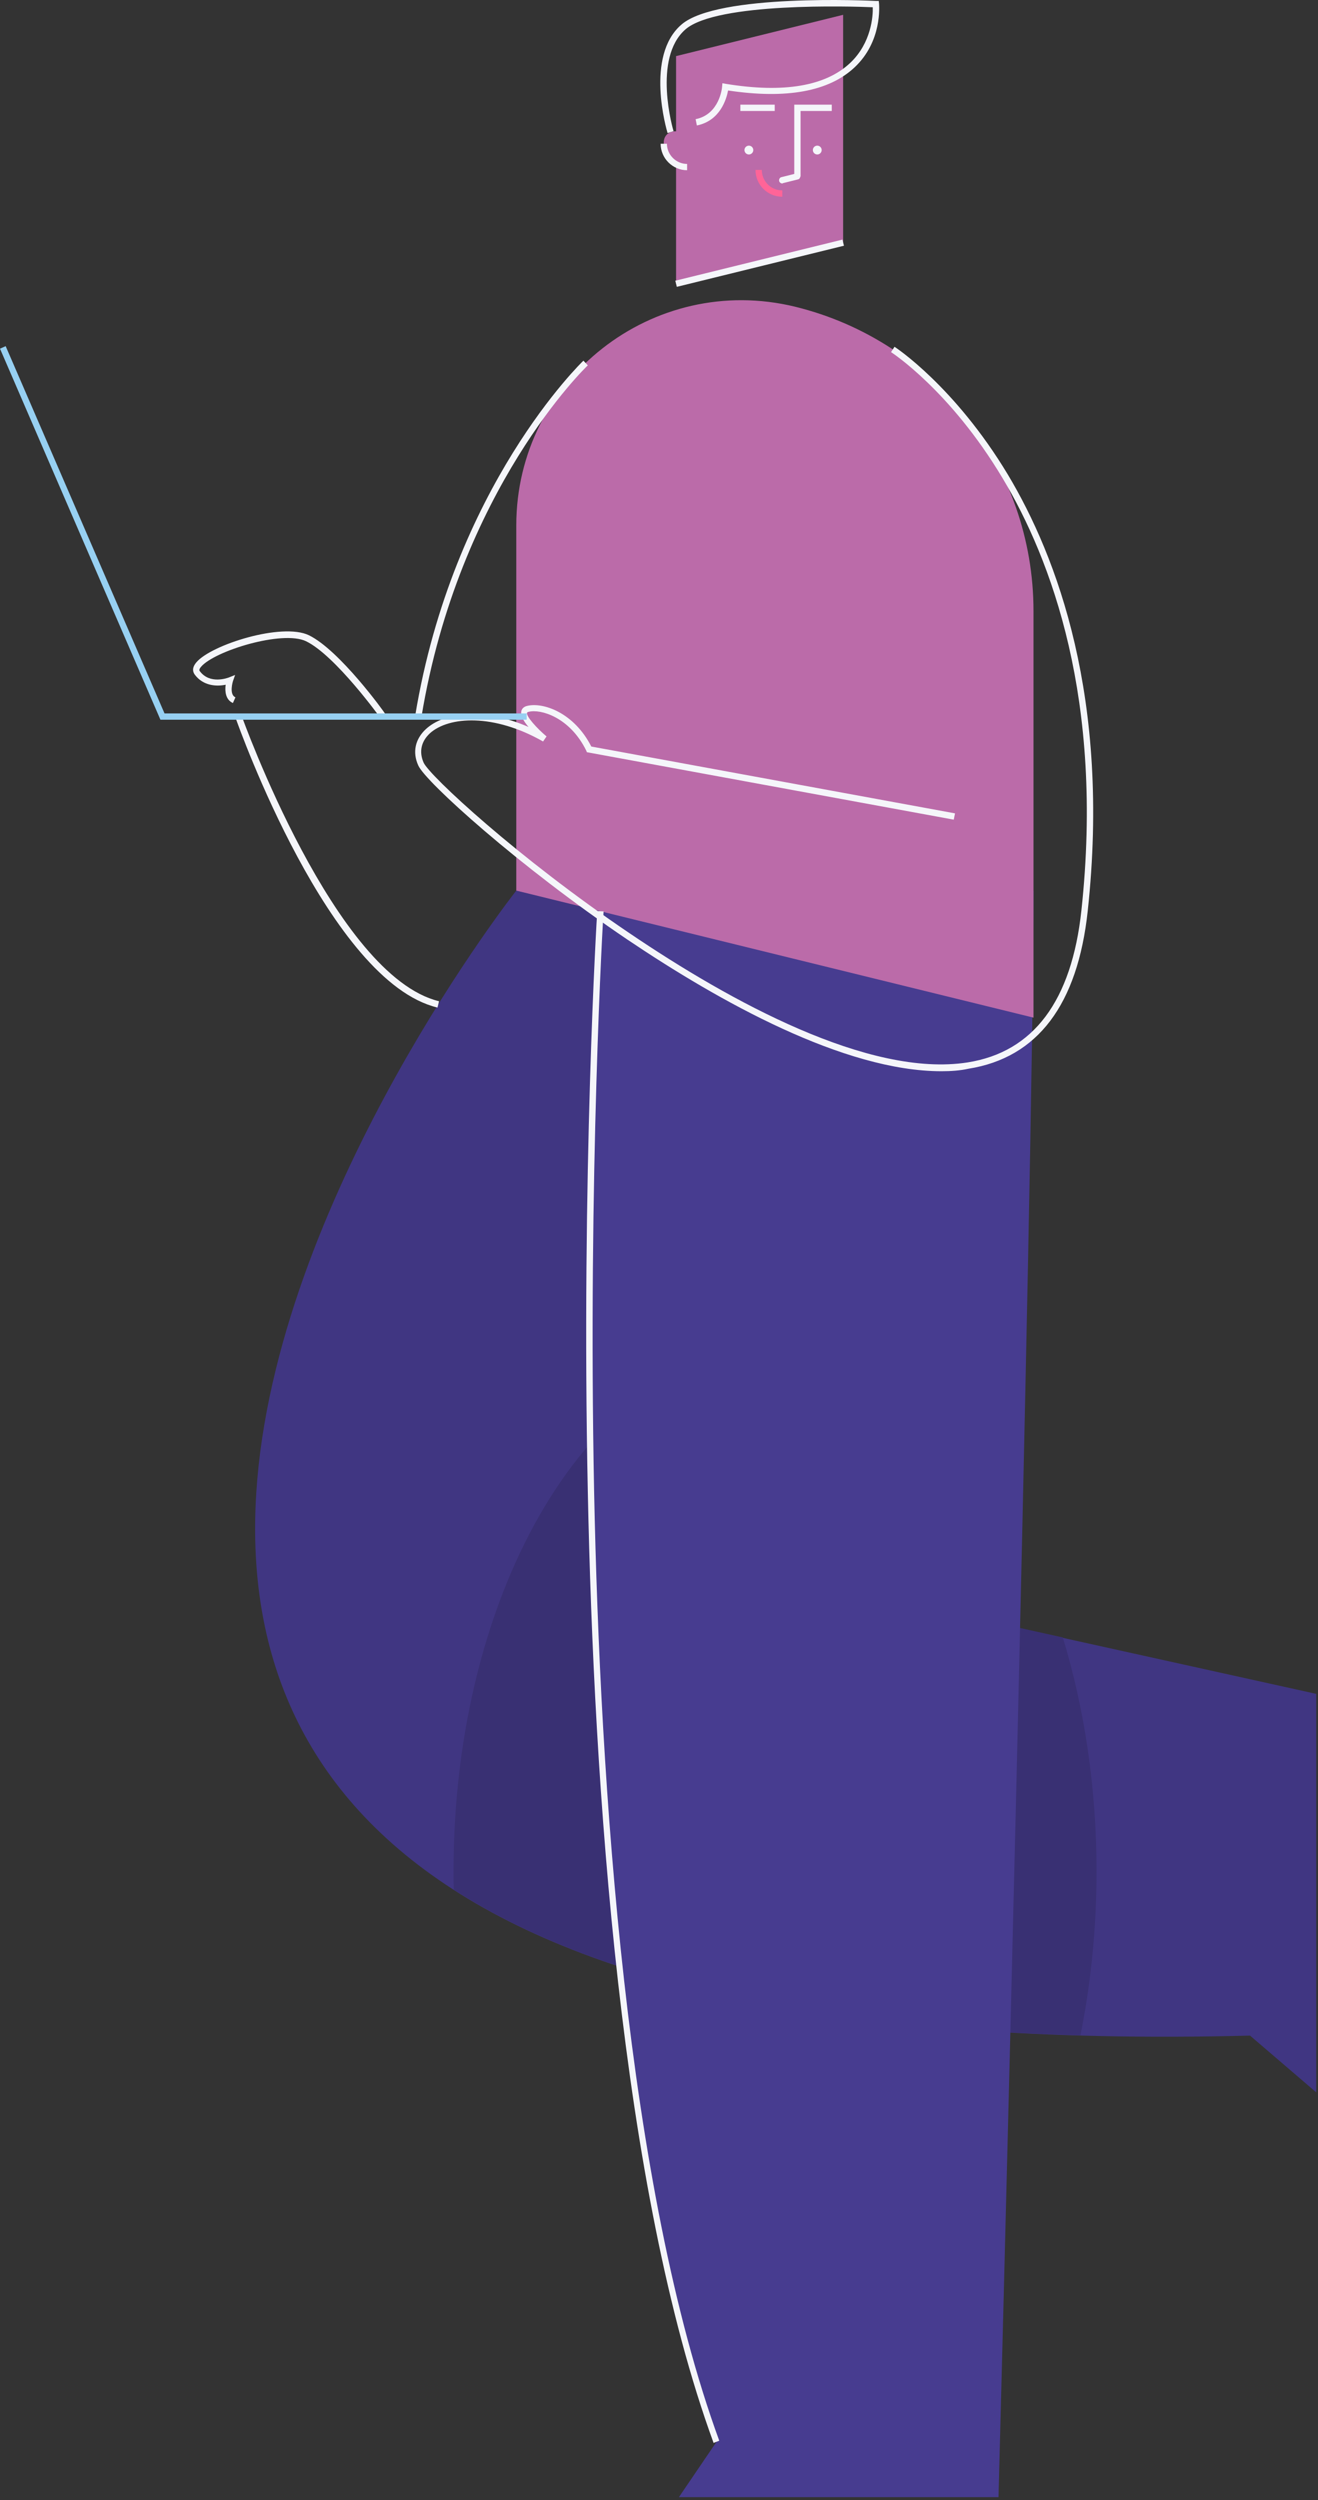<svg width="251" height="476" viewBox="0 0 251 476" fill="none" xmlns="http://www.w3.org/2000/svg">
<rect x="0" y="0" width="251" height="476" fill="#333333" stroke="none"/>
<path d="M98.32 169.569C98.32 169.569 -79.771 395.68 238.057 387.577L250.662 398.381V322.51L141.778 298.441L154.563 158.884" fill="#403682"/>
<path d="M145.559 256.844C112.666 258.585 86.375 302.402 86.375 356.244C86.375 357.444 86.375 358.585 86.435 359.785C110.685 375.392 148.62 385.896 205.763 387.517C207.744 377.673 208.824 367.168 208.824 356.244C208.824 340.277 206.483 325.151 202.402 311.766L141.777 298.381L145.559 256.844Z" fill="#393073"/>
<path d="M114.346 173.53C114.346 173.53 102.221 371.31 136.435 464.948L129.292 475.452H190.156C190.156 475.452 196.819 223.89 196.819 169.629L114.346 173.53Z" fill="#473C90"/>
<path d="M160.566 20.529V46.219L128.753 54.022V10.685L160.566 2.821V20.529Z" fill="#BB6BA9"/>
<path d="M142.617 29.412C143.081 29.412 143.457 29.036 143.457 28.572C143.457 28.108 143.081 27.731 142.617 27.731C142.153 27.731 141.776 28.108 141.776 28.572C141.776 29.036 142.153 29.412 142.617 29.412Z" fill="#F5F6FA"/>
<path d="M155.641 29.412C156.105 29.412 156.481 29.036 156.481 28.572C156.481 28.108 156.105 27.731 155.641 27.731C155.177 27.731 154.801 28.108 154.801 28.572C154.801 29.036 155.177 29.412 155.641 29.412Z" fill="#F5F6FA"/>
<path d="M152.46 33.614H151.26V19.928H158.403V21.129H152.46V33.614Z" fill="#F5F6FA"/>
<path d="M147.539 19.928H140.996V21.129H147.539V19.928Z" fill="#F5F6FA"/>
<path d="M130.852 27.251V31.813C128.391 31.813 126.41 29.832 126.41 27.371C126.41 27.251 126.41 27.071 126.41 26.951C126.65 24.19 130.852 24.43 130.852 27.251Z" fill="#BB6BA9"/>
<path d="M130.853 32.413C128.091 32.413 125.811 30.132 125.811 27.371H127.011C127.011 29.472 128.752 31.213 130.853 31.213V32.413Z" fill="#F5F6FA"/>
<path d="M148.98 37.455C146.159 37.455 143.878 35.174 143.878 32.353H145.078C145.078 34.514 146.819 36.255 148.98 36.255V37.455Z" fill="#FF6498"/>
<path d="M160.434 45.62L128.608 53.449L128.895 54.615L160.721 46.785L160.434 45.62Z" fill="#F5F6FA"/>
<path d="M148.979 34.934C148.739 34.934 148.439 34.754 148.379 34.454C148.319 34.154 148.499 33.794 148.799 33.734L151.68 33.014C151.98 32.953 152.34 33.133 152.4 33.434C152.46 33.734 152.28 34.094 151.98 34.154L149.099 34.874C149.039 34.934 148.979 34.934 148.979 34.934Z" fill="#F5F6FA"/>
<path d="M98.32 100.061V169.569L196.82 193.758V116.327C196.82 88.896 178.092 64.946 151.442 58.404C124.371 51.801 98.32 72.269 98.32 100.061Z" fill="#BB6BA9"/>
<path d="M135.894 465.128C118.187 416.688 113.085 339.977 111.945 284.095C110.684 223.65 113.685 173.95 113.745 173.47L114.946 173.53C114.886 174.01 111.945 223.65 113.145 284.095C114.286 339.857 119.328 416.448 136.975 464.708L135.894 465.128Z" fill="#F5F6FA"/>
<path d="M127.132 25.33C126.952 24.73 122.81 10.684 129.773 4.682C136.616 -1.26 165.607 0.12 166.808 0.18H167.348L167.408 0.72C167.408 1.021 168.068 7.863 162.726 12.845C157.864 17.407 149.761 18.908 138.656 17.227C138.356 18.848 137.156 22.989 132.714 23.89L132.474 22.689C137.036 21.789 137.516 16.687 137.516 16.507L137.576 15.847L138.236 15.967C149.281 17.767 157.204 16.387 161.886 12.005C165.967 8.163 166.268 3.001 166.208 1.381C162.126 1.201 136.556 0.42 130.553 5.582C124.191 11.105 128.212 24.85 128.272 24.97L127.132 25.33Z" fill="#F5F6FA"/>
<path d="M179.293 203.962C160.685 203.962 136.916 190.637 119.449 178.872C98.74 164.887 80.973 148.8 79.653 145.739C78.512 143.218 79.052 140.697 81.153 138.776C84.514 135.715 91.838 134.574 100.661 138.416C99.761 137.396 99.1 136.255 99.281 135.415C99.341 135.115 99.581 134.574 100.421 134.394C103.422 133.674 109.305 135.655 112.606 142.137L181.874 154.863L181.634 156.063L111.766 143.218L111.645 142.918C108.524 136.555 102.942 134.935 100.661 135.535C100.601 135.535 100.421 135.595 100.361 135.715C100.181 136.375 102.222 138.656 104.082 140.217L103.422 141.177C94.058 135.835 85.475 136.375 81.874 139.616C80.193 141.177 79.773 143.158 80.673 145.199C81.753 147.66 98.68 163.386 120.049 177.792C138.956 190.577 165.487 205.223 184.275 202.282C196.82 200.301 204.083 190.577 205.943 173.35C210.265 133.254 200.181 106.483 190.937 91.057C180.973 74.37 169.809 67.107 169.689 67.047L170.349 66.027C170.469 66.087 181.814 73.53 191.958 90.397C201.262 105.943 211.526 133.014 207.144 173.47C205.223 191.297 197.6 201.381 184.455 203.482C182.834 203.842 181.093 203.962 179.293 203.962Z" fill="#F5F6FA"/>
<path d="M80.252 136.555L79.052 136.375C86.255 92.558 110.865 68.908 111.105 68.668L111.945 69.568C111.705 69.749 87.395 93.158 80.252 136.555Z" fill="#F5F6FA"/>
<path d="M83.314 191.838C62.786 186.916 45.559 138.656 44.839 136.615L45.979 136.195C46.159 136.675 63.746 185.835 83.615 190.637L83.314 191.838Z" fill="#F5F6FA"/>
<path d="M72.508 136.795C72.448 136.675 63.864 124.79 58.282 122.089C53.78 119.929 40.815 123.95 38.294 126.951C37.814 127.492 37.994 127.732 38.054 127.792C39.975 130.373 43.396 129.052 43.576 128.992L44.776 128.512L44.356 129.712C44.356 129.712 43.576 132.233 44.837 132.774L44.356 133.854C42.976 133.254 42.796 131.633 42.976 130.373C41.235 130.733 38.714 130.613 37.093 128.452C36.793 128.032 36.433 127.251 37.394 126.111C40.215 122.75 53.72 118.488 58.822 120.949C64.644 123.77 73.168 135.535 73.468 136.075L72.508 136.795Z" fill="#F5F6FA"/>
<path d="M100.3 137.035H30.552L0 66.387L1.08 65.907L31.333 135.835H100.3V137.035Z" fill="#97D0F2"/>
</svg>
